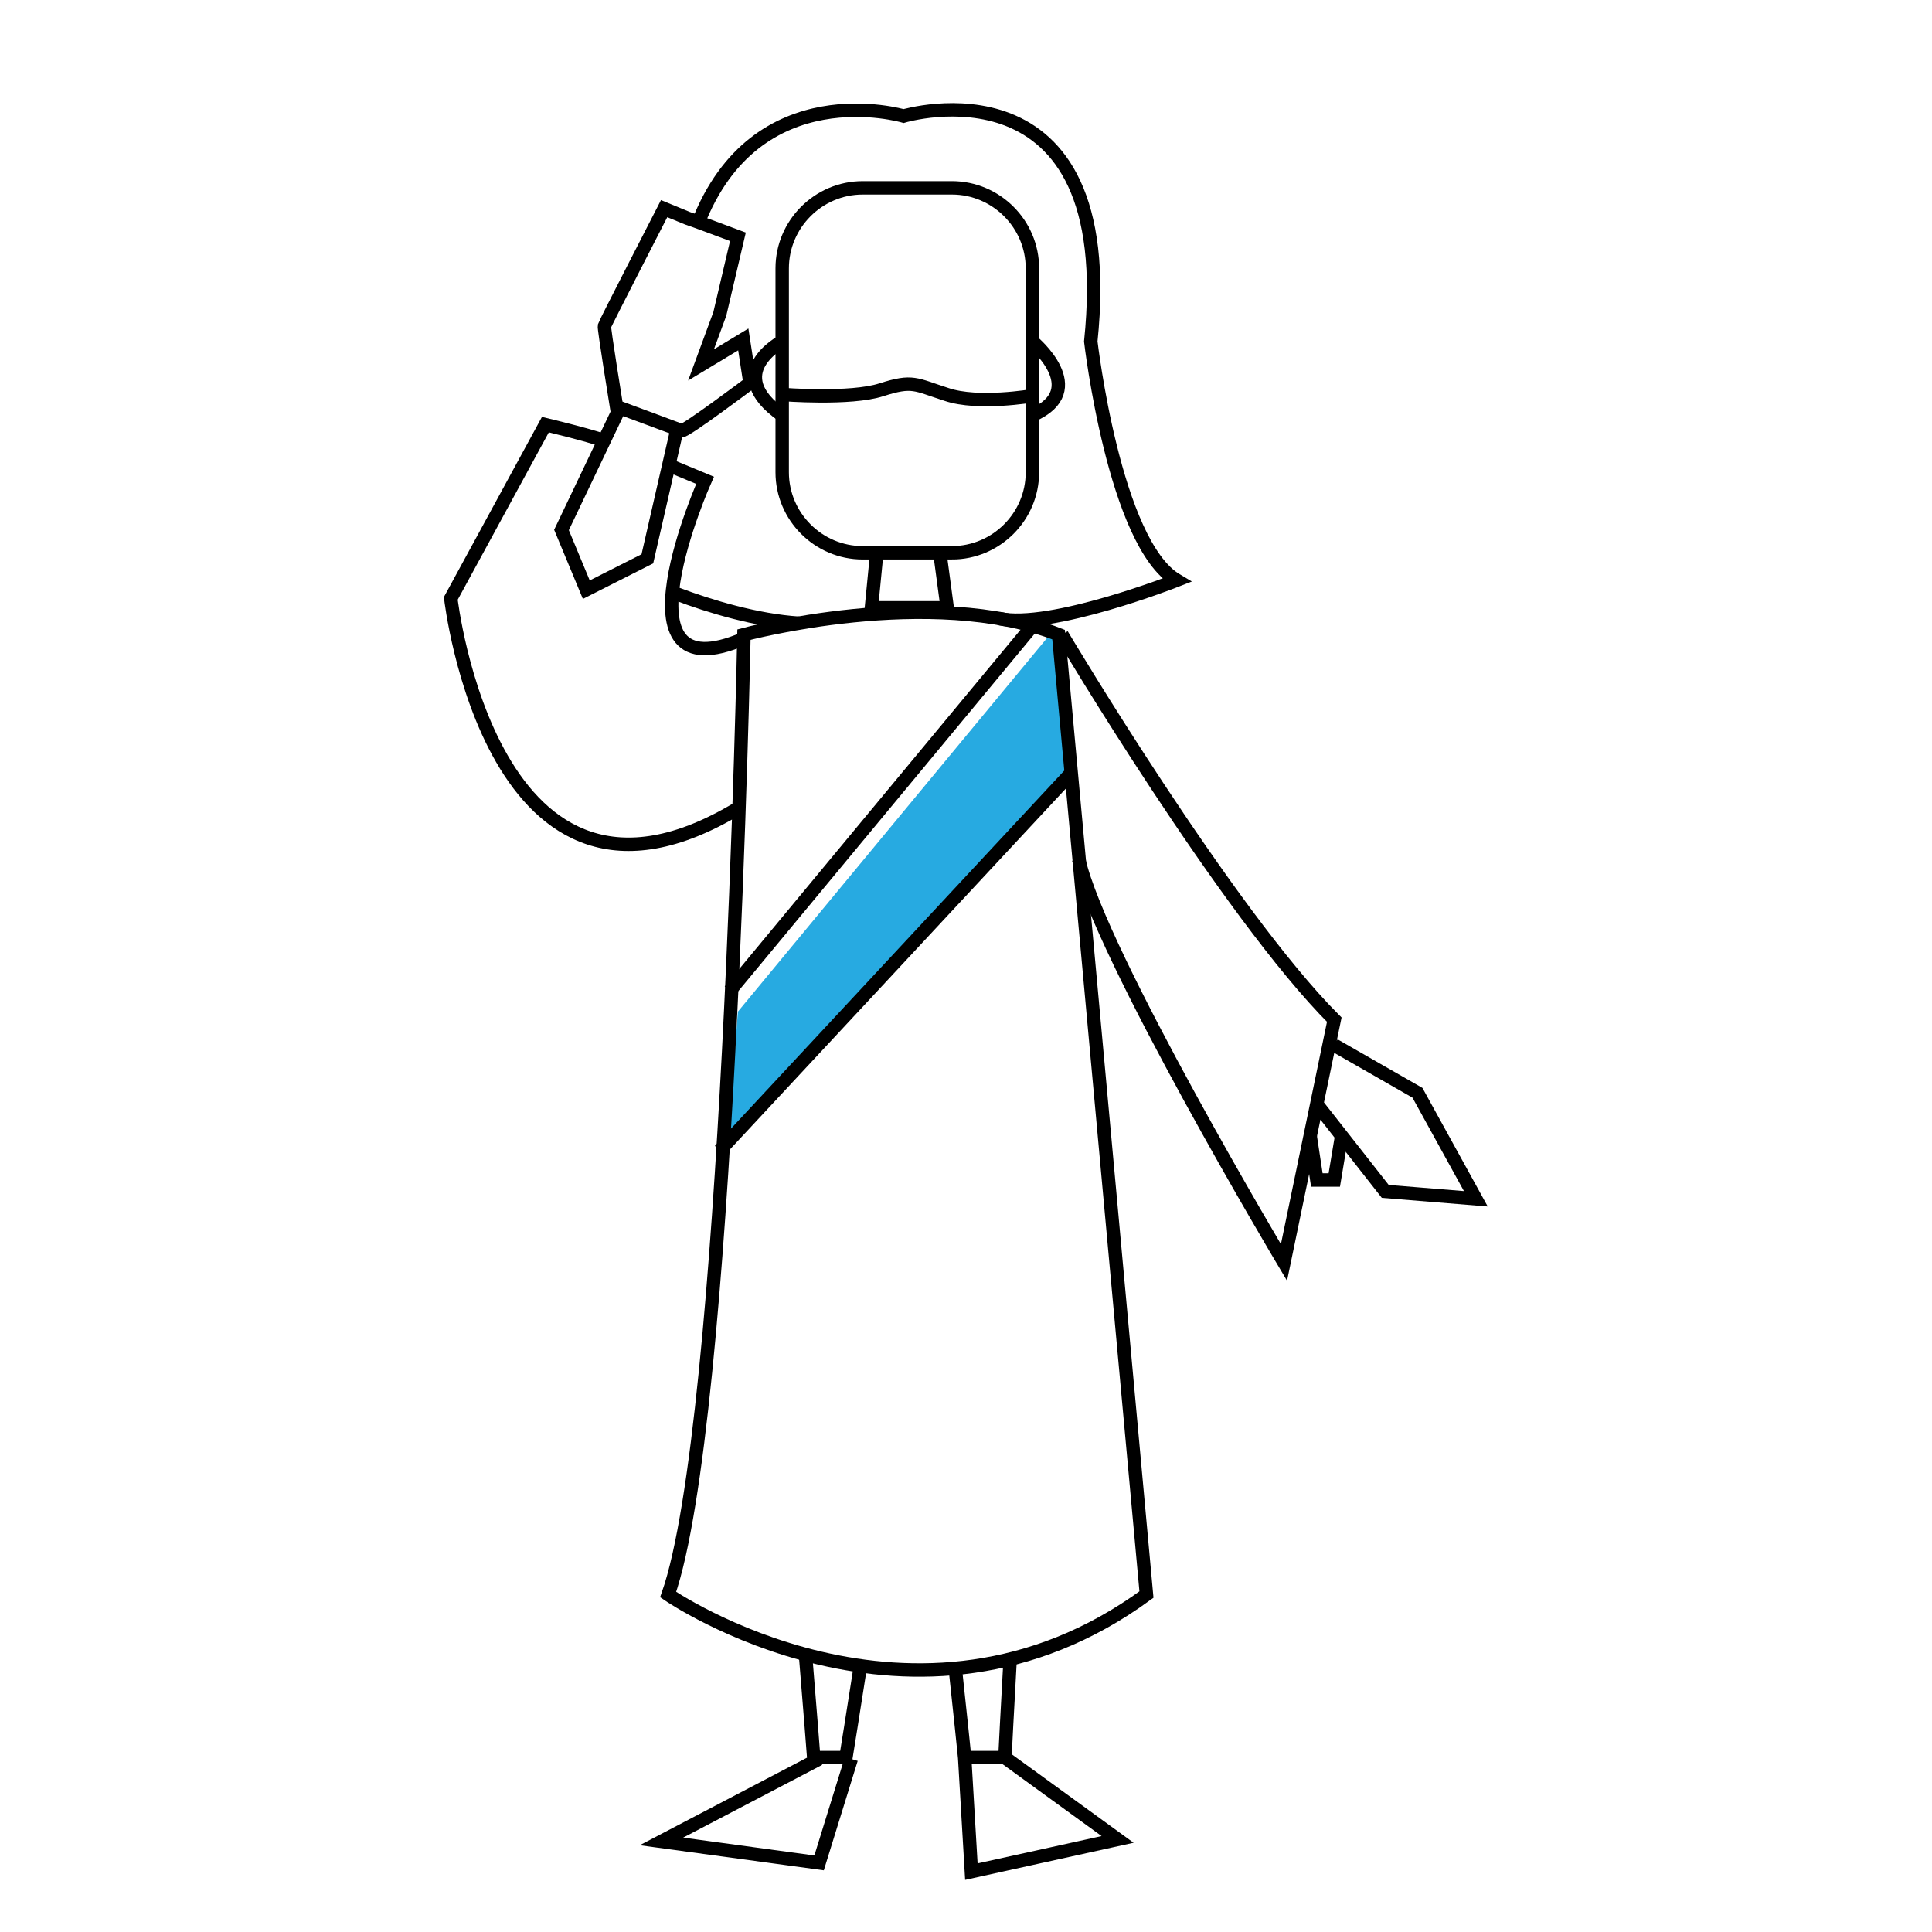 <svg version="1" xmlns="http://www.w3.org/2000/svg" width="288" height="288"><path fill="#27AAE1" d="M156.5 94.6L110 150.8l-1.5 19.3 50.4-54-1.1-21.5z"/><g fill="none" stroke="#000" stroke-width="2" stroke-miterlimit="10"><path d="M141.9 82.4h-13.3c-6.6 0-12-5.4-12-12V40c0-6.6 5.4-12 12-12h13.3c6.6 0 12 5.4 12 12v30.4c0 6.6-5.4 12-12 12z"/><path d="M116.6 58.8s10.2.8 14.8-.7c4.7-1.5 5-.8 9.7.7 4.7 1.6 12.8.2 12.8.2m-37.3-8.1s-9 4.7 0 11m37.3-11s8.7 7.2 0 11"/><path d="M104 33.4c8.7-22.6 30.7-16.1 30.7-16.1s32.4-9.7 27.9 33.6c0 0 3.5 30.1 12.8 35.6 0 0-18.8 7.4-26.5 5.7m-29.8.7c-6.3-.4-13.3-2.5-18.3-4.4m29.9-6.1l-.8 8.2h11.3l-1.1-8.2"/><path d="M157.8 94.6c-19.1-7.5-46.9 0-46.9 0s-2.3 117.5-11.3 143.1c0 0 36.7 25.3 71.3 0L157.8 94.6z"/><path d="M110 120.5c-36.7 22.1-42.8-31.3-42.8-31.3l14.1-25.9s6.3 1.5 8.8 2.4"/><path d="M99.8 69.4c2.4 1 5.3 2.2 5.3 2.2s-14.4 32.3 5.8 23.6M92.1 61.4L83.7 79l3.7 8.9 9.1-4.6 4.4-19.2m1.5-31.6c.4.1 7.6 2.8 7.6 2.8l-2.7 11.5-2.8 7.6 6.3-3.8 1 6.5s-9.7 7.3-10.2 7.1c-.5-.2-9.7-3.6-9.7-3.6s-1.9-11.7-1.8-12c.1-.4 8.9-17.5 8.9-17.5l3.4 1.4zm55.9 62.1s24.6 41.4 40.6 57.4l-7.5 36.2s-27.5-46.1-30.6-60.1m38.1 27.7l12.4 7.1 8.7 15.8-13.5-1.1-10.2-13"/><path d="M200 169.3l-1.1 6.6h-2.6l-1-6.6m-41.4-76l-45.1 54.4m51-32.6l-52.5 56.4m12.8 75.5c.6 7.2 1.2 15 1.2 15h4.8s1.2-7.4 2.2-13.9m14.1.6c.7 6.4 1.4 13.3 1.4 13.3h6s.4-8 .8-15m-28.5 15.2l-23.5 12.3 23.5 3.2 4.8-15.5m16.9-.2l1 17 21.8-4.8-16.8-12.2"/></g></svg>
